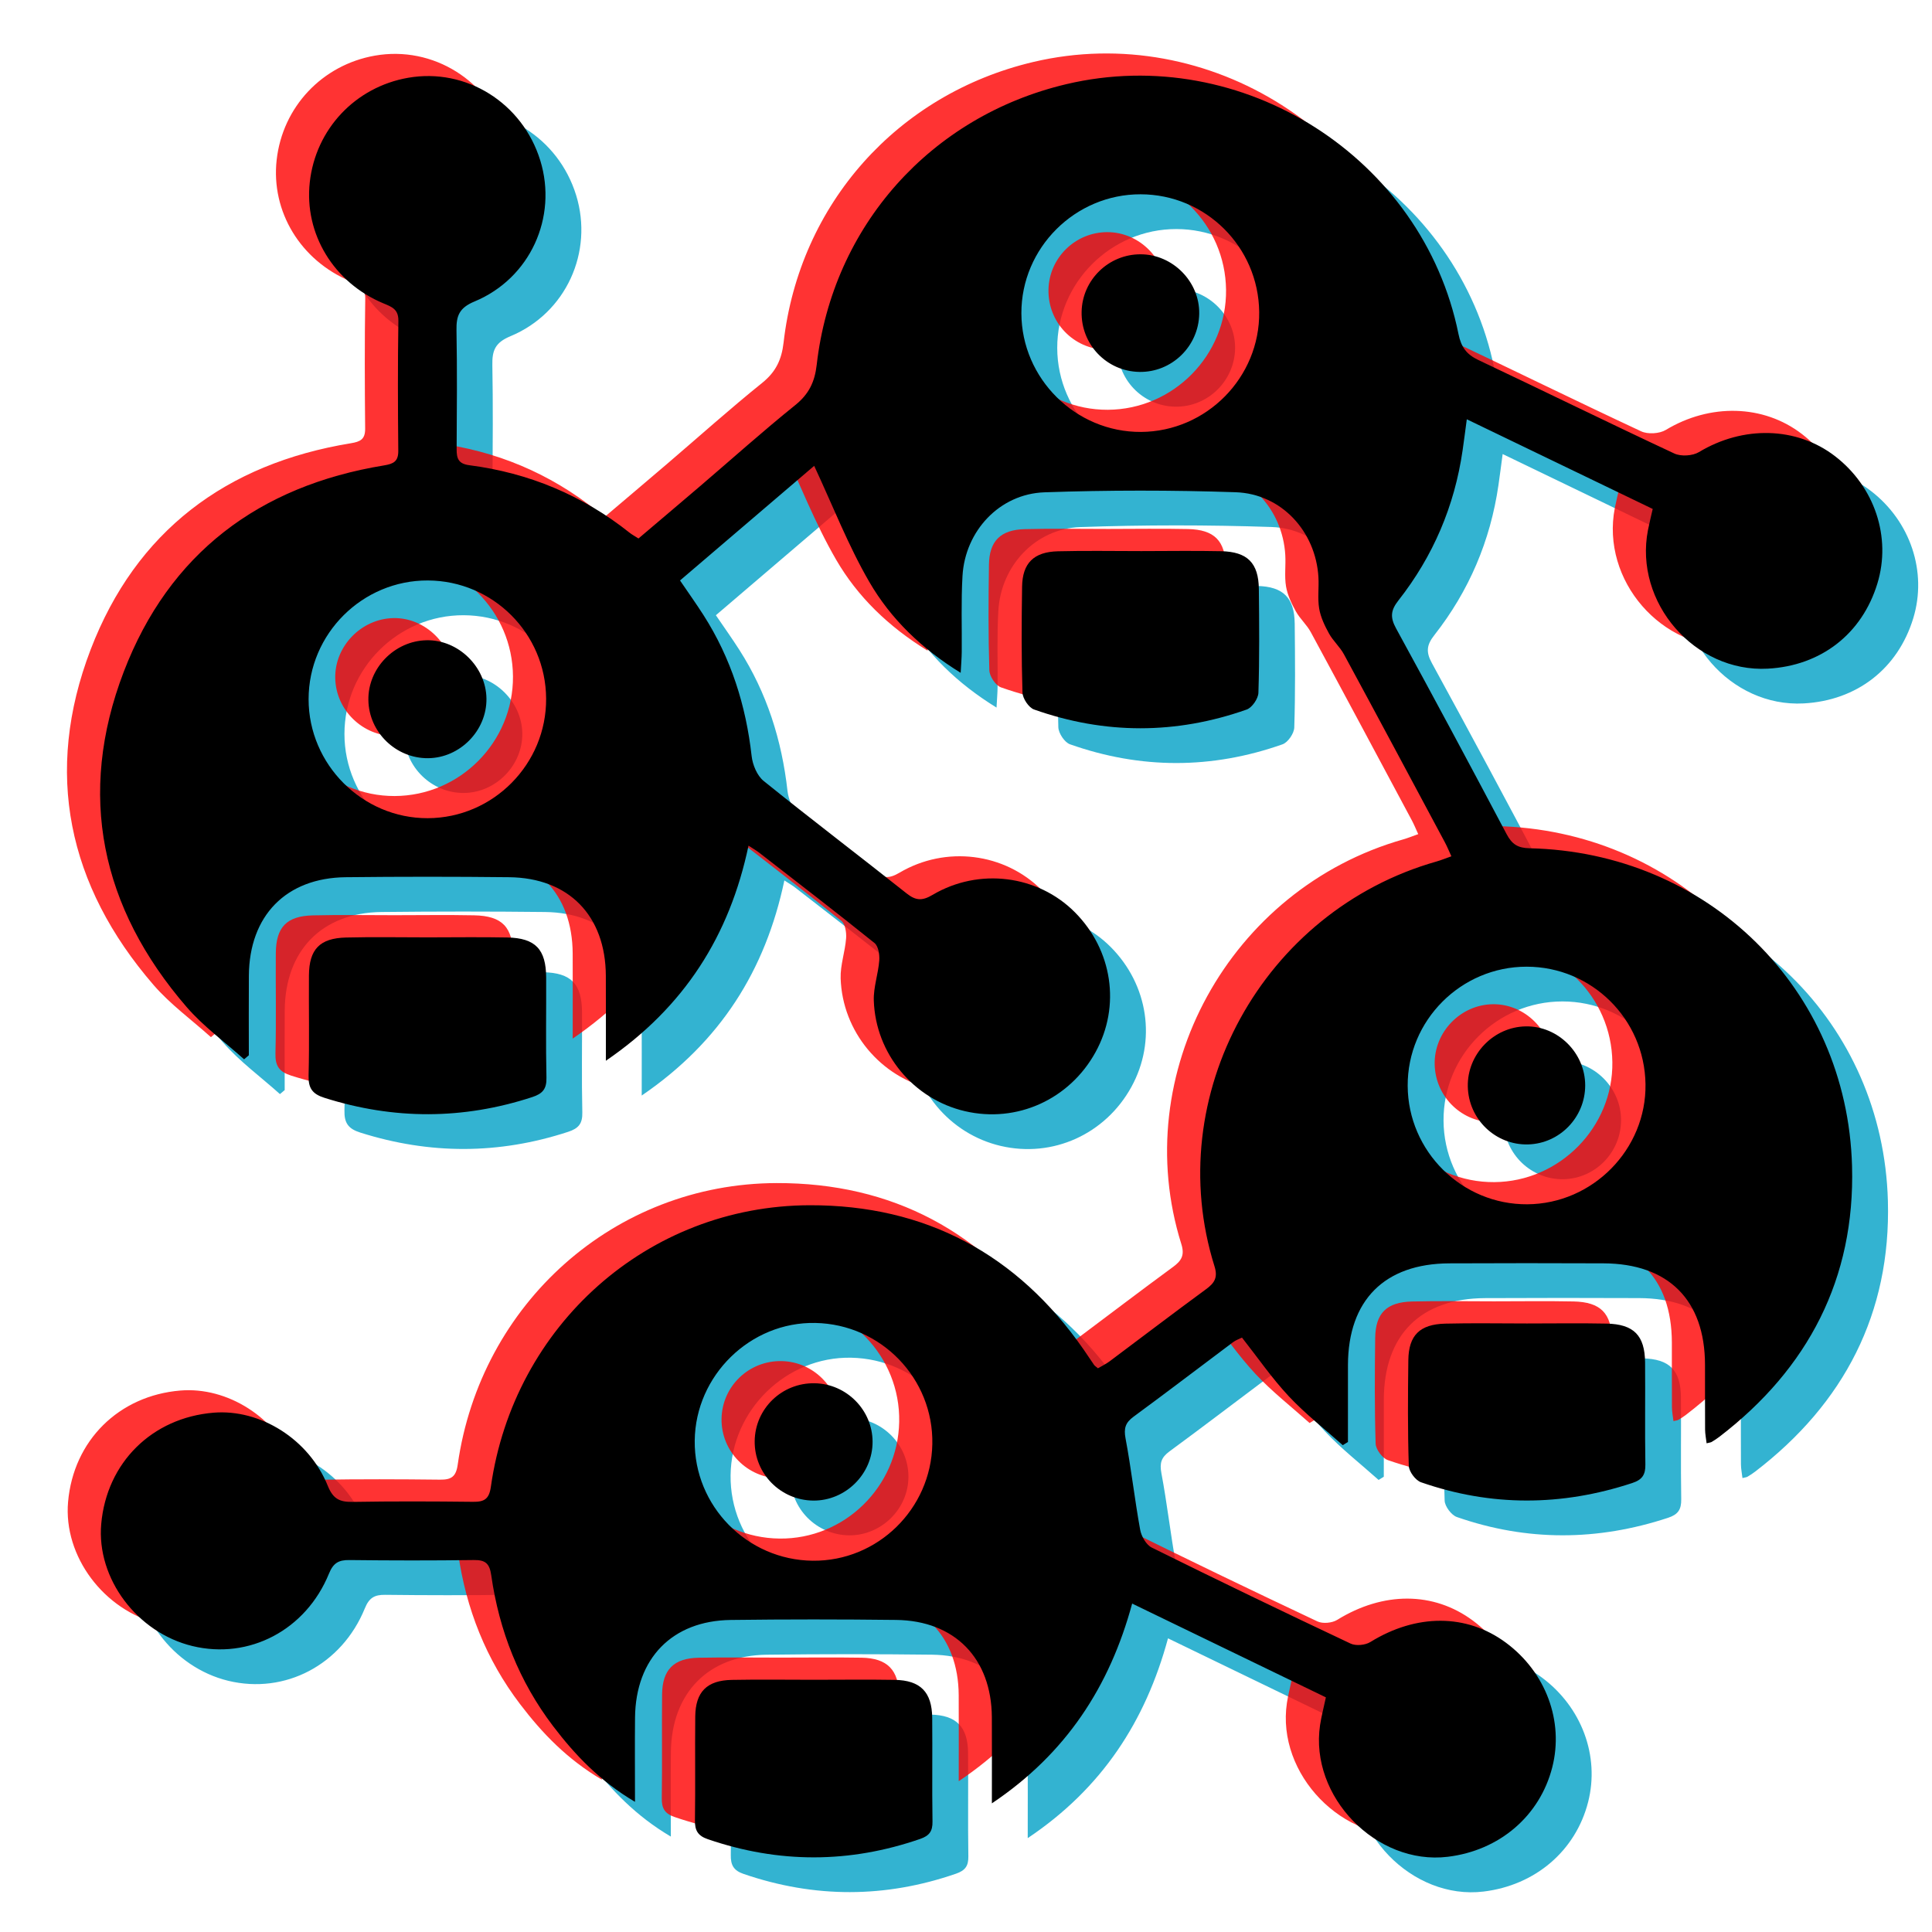 <?xml version="1.0" encoding="utf-8"?>
<!-- Generator: Adobe Illustrator 16.0.3, SVG Export Plug-In . SVG Version: 6.00 Build 0)  -->
<!DOCTYPE svg PUBLIC "-//W3C//DTD SVG 1.1//EN" "http://www.w3.org/Graphics/SVG/1.1/DTD/svg11.dtd">
<svg version="1.1" id="Capa_1" xmlns="http://www.w3.org/2000/svg" xmlns:xlink="http://www.w3.org/1999/xlink" x="0px" y="0px"
	 width="140px" height="140px" viewBox="0 0 140 140" enable-background="new 0 0 140 140" xml:space="preserve">
<g opacity="0.8">
	<path fill-rule="evenodd" clip-rule="evenodd" fill="#00A0C6" d="M122.36,39.399c-4.452-2.147-8.875-4.28-13.472-6.497
		c-0.117,0.869-0.204,1.563-0.305,2.254c-0.585,4.038-2.137,7.675-4.652,10.876c-0.558,0.71-0.607,1.221-0.173,2.015
		c2.711,4.955,5.379,9.934,8.02,14.927c0.386,0.73,0.817,0.995,1.651,1.013c12.906,0.284,23.024,10.158,23.375,23.037
		c0.223,8.129-3.164,14.664-9.611,19.609c-0.178,0.137-0.366,0.26-0.559,0.373c-0.07,0.045-0.167,0.047-0.369,0.1
		c-0.04-0.344-0.107-0.67-0.11-0.998c-0.011-1.568-0.001-3.139-0.006-4.709c-0.014-4.678-2.65-7.314-7.36-7.334
		c-3.724-0.016-7.445-0.016-11.168,0.002c-4.695,0.02-7.328,2.67-7.345,7.357c-0.006,1.863-0.001,3.725-0.001,5.588
		c-0.126,0.076-0.25,0.154-0.376,0.23c-1.312-1.172-2.711-2.264-3.909-3.541c-1.217-1.299-2.234-2.783-3.393-4.254
		c-0.189,0.094-0.438,0.178-0.64,0.326c-2.405,1.799-4.792,3.625-7.213,5.402c-0.59,0.434-0.723,0.84-0.585,1.576
		c0.414,2.195,0.66,4.422,1.06,6.619c0.085,0.477,0.437,1.092,0.84,1.293c4.78,2.367,9.586,4.684,14.411,6.957
		c0.382,0.18,1.058,0.115,1.426-0.111c3.331-2.059,6.972-2.068,9.829,0.047c2.888,2.141,4.207,5.686,3.357,9.025
		c-0.899,3.529-3.823,6.035-7.577,6.488c-5.173,0.627-10.02-4.367-9.251-9.541c0.092-0.615,0.255-1.219,0.423-2.012
		c-4.596-2.225-9.216-4.461-14.039-6.795c-1.63,6.016-4.788,10.875-10.165,14.477c0-2.24,0.01-4.238-0.002-6.236
		c-0.024-4.27-2.681-7.004-6.938-7.057c-3.991-0.047-7.983-0.049-11.975,0.002c-4.25,0.053-6.899,2.785-6.943,7.07
		c-0.02,1.955-0.003,3.914-0.003,6.109c-2.522-1.486-4.326-3.373-5.922-5.469c-2.47-3.242-3.924-6.928-4.494-10.947
		c-0.122-0.863-0.429-1.117-1.266-1.105c-3.005,0.041-6.01,0.037-9.014,0.002c-0.777-0.01-1.166,0.211-1.479,0.982
		c-1.672,4.098-5.789,6.244-9.898,5.248c-4.019-0.975-6.953-4.902-6.606-8.842c0.391-4.443,3.677-7.699,8.141-8.066
		c3.382-0.279,6.912,1.916,8.28,5.307c0.376,0.934,0.855,1.172,1.779,1.156c2.914-0.049,5.83-0.039,8.745-0.006
		c0.808,0.01,1.163-0.191,1.289-1.084c1.653-11.682,11.367-20.375,23.107-20.406c8.367-0.021,15.045,3.533,19.85,10.457
		c0.255,0.369,0.498,0.746,0.755,1.113c0.049,0.07,0.132,0.119,0.279,0.246c0.262-0.156,0.572-0.301,0.842-0.502
		c2.336-1.744,4.651-3.516,7.003-5.238c0.618-0.453,0.854-0.852,0.6-1.66c-3.873-12.344,3.507-25.751,16.087-29.324
		c0.336-0.096,0.661-0.23,1.08-0.378c-0.175-0.381-0.304-0.704-0.467-1.007c-2.432-4.545-4.86-9.093-7.316-13.626
		c-0.291-0.54-0.784-0.969-1.082-1.507c-0.312-0.565-0.607-1.18-0.714-1.807c-0.125-0.742-0.01-1.521-0.055-2.282
		c-0.195-3.317-2.681-6.041-6.001-6.153c-4.613-0.155-9.239-0.156-13.853,0.006c-3.253,0.115-5.748,2.799-5.938,6.058
		c-0.107,1.833-0.037,3.676-0.055,5.514c-0.004,0.429-0.043,0.859-0.077,1.508c-2.85-1.757-5.072-3.919-6.622-6.589
		c-1.531-2.639-2.644-5.521-3.993-8.409c-3.102,2.65-6.388,5.457-9.722,8.306c0.61,0.897,1.177,1.691,1.702,2.512
		c1.994,3.119,3.076,6.543,3.487,10.214c0.071,0.635,0.396,1.42,0.872,1.803c3.419,2.76,6.921,5.417,10.362,8.151
		c0.671,0.533,1.139,0.541,1.88,0.102c3.361-1.987,7.617-1.434,10.297,1.249c2.741,2.745,3.347,6.811,1.509,10.151
		c-1.888,3.43-5.701,5.154-9.464,4.275c-3.715-0.863-6.479-4.16-6.603-8.018c-0.032-0.963,0.324-1.933,0.396-2.907
		c0.031-0.418-0.065-1.032-0.345-1.258c-2.759-2.222-5.568-4.381-8.365-6.554c-0.173-0.134-0.366-0.243-0.765-0.503
		c-1.372,6.515-4.63,11.688-10.337,15.588c0-2.256,0.007-4.209-0.002-6.162c-0.019-4.347-2.682-7.09-7.008-7.138
		c-3.946-0.044-7.894-0.044-11.84,0c-4.323,0.048-6.988,2.786-7.019,7.134c-0.014,1.922-0.002,3.846-0.002,5.77
		c-0.116,0.098-0.23,0.193-0.345,0.291c-1.396-1.256-2.945-2.379-4.163-3.787C9.907,68.298,8.159,60.087,11.57,51.19
		c3.285-8.566,9.804-13.465,18.857-14.946c0.69-0.112,1.04-0.288,1.033-1.058c-0.029-3.139-0.041-6.279,0.007-9.418
		c0.013-0.845-0.479-1.015-1.086-1.267c-3.608-1.505-5.748-5.05-5.334-8.779c0.427-3.846,3.298-6.896,7.123-7.566
		c4.211-0.737,8.298,1.821,9.582,5.998c1.261,4.105-0.727,8.532-4.765,10.211c-1.115,0.463-1.328,1.044-1.309,2.089
		c0.052,2.87,0.028,5.741,0.011,8.611c-0.004,0.668,0.121,1.062,0.917,1.165c4.318,0.557,8.204,2.176,11.62,4.895
		c0.172,0.137,0.37,0.24,0.641,0.414c1.503-1.276,3.005-2.544,4.5-3.822c2.284-1.953,4.522-3.96,6.861-5.844
		c0.988-0.796,1.412-1.678,1.554-2.925c1.148-10.051,8.268-18.013,18.096-20.333c12.742-3.007,25.819,5.31,28.409,18.106
		c0.188,0.936,0.579,1.479,1.439,1.885c4.742,2.24,9.448,4.557,14.2,6.774c0.485,0.227,1.325,0.176,1.787-0.102
		c3.193-1.926,7.066-1.853,9.859,0.296c2.874,2.211,4.093,5.873,3.071,9.225c-1.115,3.657-4.083,5.963-7.941,6.173
		c-5.296,0.288-9.702-4.799-8.686-10.034C122.108,40.461,122.229,39.988,122.36,39.399z M113.278,89.785
		c4.741-0.033,8.629-3.988,8.559-8.705c-0.069-4.723-3.902-8.51-8.614-8.512c-4.757-0.002-8.643,3.893-8.619,8.635
		C104.629,85.953,108.538,89.82,113.278,89.785z M52.941,106.908c-0.054,4.738,3.796,8.658,8.553,8.707
		c4.689,0.049,8.573-3.74,8.665-8.453c0.093-4.748-3.711-8.686-8.479-8.777C56.975,98.293,52.994,102.178,52.941,106.908z
		 M85.28,33.818c4.747-0.027,8.618-3.954,8.564-8.691c-0.053-4.72-3.88-8.52-8.593-8.529c-4.749-0.009-8.652,3.888-8.64,8.624
		C76.627,29.956,80.55,33.845,85.28,33.818z M33.595,61.808c4.744-0.016,8.609-3.924,8.577-8.674
		c-0.031-4.714-3.85-8.528-8.563-8.552c-4.746-0.023-8.649,3.859-8.649,8.604C24.96,57.92,28.871,61.824,33.595,61.808z"/>
	<path fill-rule="evenodd" clip-rule="evenodd" fill="#00A0C6" d="M61.532,124.242c1.969,0,3.938-0.027,5.907,0.006
		c1.856,0.031,2.691,0.883,2.71,2.748c0.024,2.506-0.018,5.014,0.021,7.52c0.012,0.697-0.227,1.025-0.88,1.254
		c-5.135,1.779-10.258,1.785-15.4,0.025c-0.722-0.246-0.946-0.635-0.934-1.371c0.038-2.506-0.004-5.012,0.022-7.518
		c0.019-1.789,0.846-2.623,2.646-2.656C57.593,124.213,59.563,124.242,61.532,124.242z"/>
	<path fill-rule="evenodd" clip-rule="evenodd" fill="#00A0C6" d="M33.583,70.443c1.924,0,3.85-0.029,5.772,0.008
		c2.044,0.04,2.812,0.852,2.821,2.91c0.011,2.416-0.034,4.834,0.021,7.248c0.02,0.822-0.279,1.164-1.035,1.41
		c-5.016,1.641-10.016,1.645-15.045,0.055c-0.885-0.279-1.181-0.701-1.157-1.621c0.063-2.416,0.008-4.832,0.026-7.249
		c0.014-1.896,0.78-2.702,2.69-2.749C29.644,70.407,31.613,70.444,33.583,70.443z"/>
	<path fill-rule="evenodd" clip-rule="evenodd" fill="#00A0C6" d="M85.311,42.453c1.927-0.001,3.855-0.033,5.781,0.008
		c1.901,0.041,2.706,0.852,2.728,2.734c0.027,2.509,0.048,5.02-0.032,7.527c-0.014,0.425-0.461,1.077-0.852,1.214
		c-5.124,1.808-10.28,1.809-15.403-0.003c-0.39-0.138-0.829-0.802-0.842-1.233c-0.08-2.551-0.066-5.107-0.028-7.661
		c0.025-1.713,0.844-2.528,2.6-2.572C81.276,42.415,83.295,42.454,85.311,42.453z"/>
	<path fill-rule="evenodd" clip-rule="evenodd" fill="#00A0C6" d="M113.238,98.424c1.927,0,3.853-0.031,5.779,0.008
		c1.972,0.041,2.772,0.859,2.79,2.814c0.021,2.465-0.021,4.93,0.021,7.395c0.012,0.748-0.229,1.107-0.958,1.346
		c-5.112,1.684-10.217,1.713-15.299-0.057c-0.399-0.139-0.873-0.773-0.887-1.193c-0.082-2.551-0.065-5.107-0.033-7.66
		c0.025-1.795,0.826-2.594,2.671-2.641C109.294,98.387,111.267,98.424,113.238,98.424z"/>
	<path fill-rule="evenodd" clip-rule="evenodd" fill="#00A0C6" d="M113.173,76.895c2.33-0.033,4.296,1.926,4.295,4.275
		c-0.002,2.316-1.847,4.221-4.144,4.279c-2.355,0.057-4.313-1.824-4.362-4.195C108.913,78.916,110.835,76.926,113.173,76.895z"/>
	<path fill-rule="evenodd" clip-rule="evenodd" fill="#00A0C6" d="M57.286,106.945c0.029-2.359,1.98-4.236,4.354-4.191
		c2.306,0.045,4.181,1.941,4.189,4.236c0.01,2.336-1.959,4.287-4.299,4.266C59.158,111.232,57.257,109.303,57.286,106.945z"/>
	<path fill-rule="evenodd" clip-rule="evenodd" fill="#00A0C6" d="M89.499,25.256c-0.037,2.359-1.997,4.26-4.347,4.213
		c-2.369-0.048-4.227-1.992-4.175-4.368c0.051-2.303,1.954-4.156,4.265-4.155C87.578,20.946,89.536,22.928,89.499,25.256z"/>
	<path fill-rule="evenodd" clip-rule="evenodd" fill="#00A0C6" d="M33.512,48.914c2.291-0.044,4.305,1.918,4.336,4.226
		c0.032,2.314-1.911,4.299-4.226,4.321c-2.336,0.021-4.293-1.881-4.33-4.21C29.256,50.942,31.187,48.958,33.512,48.914z"/>
</g>
<g opacity="0.8">
	<path fill-rule="evenodd" clip-rule="evenodd" fill="#FF0000" d="M117.36,35.274c-4.452-2.147-8.875-4.28-13.472-6.497
		c-0.117,0.869-0.204,1.563-0.305,2.254c-0.585,4.038-2.137,7.675-4.652,10.876c-0.558,0.71-0.607,1.221-0.173,2.015
		c2.711,4.955,5.379,9.934,8.02,14.927c0.386,0.73,0.817,0.995,1.651,1.013c12.906,0.284,23.024,10.158,23.375,23.037
		c0.223,8.128-3.164,14.663-9.611,19.609c-0.178,0.136-0.366,0.259-0.559,0.373c-0.07,0.045-0.167,0.047-0.369,0.099
		c-0.04-0.343-0.107-0.67-0.11-0.998c-0.011-1.568-0.001-3.139-0.006-4.708c-0.014-4.678-2.65-7.315-7.36-7.334
		c-3.724-0.016-7.445-0.016-11.168,0.001c-4.695,0.021-7.328,2.67-7.345,7.357c-0.006,1.863-0.001,3.726-0.001,5.589
		c-0.126,0.076-0.25,0.153-0.376,0.23c-1.312-1.173-2.711-2.264-3.909-3.542c-1.217-1.299-2.234-2.783-3.393-4.254
		c-0.189,0.095-0.438,0.178-0.64,0.327c-2.405,1.799-4.792,3.625-7.213,5.402c-0.59,0.433-0.723,0.839-0.585,1.575
		c0.414,2.196,0.66,4.422,1.06,6.619c0.085,0.477,0.437,1.093,0.84,1.293c4.78,2.367,9.586,4.684,14.411,6.958
		c0.382,0.18,1.058,0.115,1.426-0.112c3.331-2.059,6.972-2.068,9.829,0.048c2.888,2.14,4.207,5.685,3.357,9.024
		c-0.899,3.53-3.823,6.035-7.577,6.489c-5.173,0.626-10.02-4.368-9.251-9.541c0.092-0.616,0.255-1.22,0.423-2.012
		c-4.596-2.225-9.216-4.461-14.039-6.796c-1.63,6.016-4.788,10.875-10.165,14.477c0-2.239,0.01-4.237-0.002-6.236
		c-0.024-4.269-2.682-7.003-6.938-7.056c-3.991-0.047-7.983-0.049-11.975,0.002c-4.25,0.053-6.899,2.784-6.943,7.069
		c-0.02,1.956-0.003,3.914-0.003,6.11c-2.522-1.486-4.326-3.373-5.922-5.469c-2.47-3.243-3.924-6.928-4.494-10.948
		c-0.122-0.862-0.429-1.116-1.266-1.104c-3.005,0.041-6.01,0.037-9.014,0.001c-0.777-0.01-1.166,0.212-1.479,0.982
		c-1.672,4.099-5.789,6.245-9.898,5.249c-4.019-0.975-6.953-4.902-6.606-8.842c0.391-4.443,3.677-7.699,8.141-8.067
		c3.382-0.279,6.912,1.916,8.28,5.307c0.376,0.934,0.855,1.172,1.779,1.157c2.914-0.049,5.83-0.039,8.745-0.006
		c0.808,0.009,1.163-0.192,1.289-1.085c1.653-11.682,11.367-20.375,23.107-20.406c8.368-0.021,15.045,3.533,19.85,10.458
		c0.255,0.369,0.498,0.745,0.755,1.113c0.049,0.069,0.132,0.118,0.279,0.245c0.262-0.155,0.572-0.301,0.842-0.502
		c2.336-1.744,4.651-3.515,7.003-5.237c0.618-0.453,0.854-0.852,0.6-1.66c-3.873-12.345,3.507-25.752,16.087-29.324
		c0.336-0.096,0.661-0.23,1.08-0.378c-0.175-0.381-0.304-0.704-0.467-1.007c-2.432-4.545-4.86-9.093-7.316-13.626
		c-0.291-0.54-0.784-0.969-1.082-1.507c-0.312-0.565-0.607-1.18-0.714-1.807c-0.125-0.742-0.01-1.521-0.055-2.282
		c-0.195-3.317-2.681-6.041-6.001-6.153c-4.613-0.155-9.239-0.156-13.853,0.006c-3.253,0.115-5.748,2.799-5.938,6.058
		c-0.107,1.833-0.037,3.676-0.055,5.514c-0.004,0.429-0.043,0.859-0.077,1.508c-2.851-1.757-5.071-3.919-6.622-6.589
		c-1.531-2.639-2.644-5.521-3.993-8.409c-3.102,2.65-6.388,5.457-9.722,8.306c0.61,0.897,1.177,1.691,1.702,2.512
		c1.994,3.119,3.076,6.543,3.487,10.214c0.071,0.635,0.396,1.42,0.872,1.803c3.419,2.76,6.922,5.417,10.361,8.151
		c0.672,0.533,1.14,0.54,1.881,0.103c3.361-1.987,7.617-1.435,10.297,1.248c2.741,2.745,3.347,6.812,1.509,10.151
		c-1.888,3.43-5.701,5.153-9.464,4.275c-3.715-0.864-6.479-4.16-6.604-8.018c-0.031-0.963,0.324-1.933,0.396-2.907
		c0.031-0.418-0.064-1.033-0.345-1.258c-2.759-2.223-5.568-4.381-8.365-6.555c-0.173-0.134-0.366-0.243-0.765-0.503
		c-1.372,6.515-4.63,11.688-10.337,15.588c0-2.256,0.007-4.209-0.002-6.162c-0.019-4.348-2.682-7.091-7.008-7.139
		c-3.946-0.044-7.894-0.044-11.84,0c-4.323,0.048-6.988,2.786-7.019,7.134c-0.014,1.923-0.002,3.846-0.002,5.77
		c-0.116,0.098-0.23,0.194-0.345,0.292c-1.396-1.256-2.945-2.379-4.163-3.788C4.907,64.174,3.159,55.963,6.57,47.065
		c3.285-8.566,9.804-13.465,18.857-14.946c0.69-0.112,1.04-0.288,1.033-1.058c-0.029-3.139-0.041-6.279,0.007-9.418
		c0.013-0.845-0.479-1.015-1.086-1.267c-3.608-1.505-5.748-5.05-5.334-8.779c0.427-3.846,3.298-6.896,7.123-7.566
		c4.211-0.737,8.298,1.821,9.582,5.998c1.261,4.105-0.727,8.532-4.765,10.211c-1.115,0.463-1.328,1.044-1.309,2.089
		c0.052,2.87,0.028,5.741,0.011,8.611c-0.004,0.668,0.121,1.062,0.917,1.165c4.318,0.557,8.204,2.176,11.62,4.895
		c0.172,0.137,0.37,0.24,0.641,0.414c1.503-1.276,3.005-2.544,4.5-3.822c2.284-1.953,4.522-3.96,6.861-5.844
		c0.988-0.796,1.412-1.678,1.554-2.925c1.148-10.051,8.267-18.013,18.096-20.333c12.742-3.007,25.819,5.31,28.409,18.106
		c0.188,0.936,0.579,1.479,1.439,1.885c4.742,2.24,9.448,4.557,14.2,6.774c0.485,0.227,1.325,0.176,1.787-0.102
		c3.193-1.926,7.066-1.853,9.859,0.296c2.874,2.211,4.093,5.873,3.071,9.225c-1.115,3.657-4.083,5.963-7.941,6.173
		c-5.296,0.288-9.702-4.799-8.686-10.034C117.108,36.336,117.229,35.864,117.36,35.274z M108.278,85.661
		c4.741-0.034,8.629-3.988,8.559-8.706c-0.069-4.723-3.902-8.509-8.614-8.511c-4.757-0.002-8.643,3.892-8.619,8.635
		C99.629,81.828,103.538,85.695,108.278,85.661z M47.941,102.784c-0.054,4.738,3.796,8.658,8.553,8.706
		c4.689,0.049,8.573-3.74,8.665-8.453c0.093-4.747-3.712-8.686-8.479-8.777C51.975,94.169,47.994,98.053,47.941,102.784z
		 M80.28,29.694c4.747-0.027,8.618-3.954,8.564-8.691c-0.053-4.72-3.88-8.52-8.593-8.529c-4.749-0.009-8.652,3.888-8.64,8.624
		C71.627,25.831,75.55,29.721,80.28,29.694z M28.595,57.683c4.744-0.016,8.609-3.924,8.577-8.674
		c-0.031-4.714-3.85-8.528-8.563-8.552c-4.746-0.023-8.649,3.859-8.649,8.604C19.96,53.795,23.871,57.699,28.595,57.683z"/>
	<path fill-rule="evenodd" clip-rule="evenodd" fill="#FF0000" d="M56.532,120.117c1.969,0,3.938-0.026,5.907,0.007
		c1.856,0.031,2.691,0.882,2.71,2.748c0.024,2.506-0.018,5.013,0.021,7.52c0.012,0.696-0.228,1.025-0.881,1.253
		c-5.135,1.779-10.258,1.786-15.4,0.025c-0.722-0.246-0.946-0.634-0.934-1.37c0.038-2.506-0.004-5.012,0.022-7.519
		c0.019-1.788,0.846-2.622,2.646-2.655C52.593,120.089,54.563,120.117,56.532,120.117z"/>
	<path fill-rule="evenodd" clip-rule="evenodd" fill="#FF0000" d="M28.583,66.319c1.924-0.001,3.85-0.03,5.772,0.008
		c2.044,0.04,2.812,0.852,2.821,2.909c0.011,2.416-0.034,4.834,0.021,7.248c0.02,0.822-0.279,1.164-1.035,1.411
		c-5.016,1.64-10.016,1.644-15.045,0.054c-0.885-0.279-1.181-0.701-1.157-1.621c0.063-2.415,0.008-4.832,0.026-7.248
		c0.014-1.896,0.78-2.703,2.69-2.749C24.644,66.283,26.613,66.32,28.583,66.319z"/>
	<path fill-rule="evenodd" clip-rule="evenodd" fill="#FF0000" d="M80.311,38.329c1.927-0.001,3.855-0.033,5.781,0.008
		c1.901,0.041,2.706,0.852,2.728,2.734c0.027,2.509,0.048,5.02-0.032,7.527c-0.014,0.425-0.461,1.077-0.852,1.214
		c-5.124,1.808-10.28,1.809-15.403-0.003c-0.39-0.138-0.829-0.802-0.842-1.233c-0.08-2.551-0.066-5.107-0.028-7.661
		c0.025-1.713,0.844-2.528,2.6-2.572C76.276,38.291,78.295,38.33,80.311,38.329z"/>
	<path fill-rule="evenodd" clip-rule="evenodd" fill="#FF0000" d="M108.238,94.299c1.927,0,3.853-0.03,5.779,0.009
		c1.972,0.04,2.772,0.858,2.79,2.814c0.021,2.464-0.021,4.93,0.021,7.394c0.012,0.748-0.229,1.108-0.958,1.347
		c-5.112,1.683-10.217,1.712-15.299-0.057c-0.399-0.139-0.873-0.774-0.887-1.193c-0.082-2.552-0.065-5.108-0.033-7.661
		c0.025-1.795,0.826-2.594,2.671-2.641C104.294,94.262,106.267,94.299,108.238,94.299z"/>
	<path fill-rule="evenodd" clip-rule="evenodd" fill="#FF0000" d="M108.173,72.77c2.33-0.032,4.296,1.927,4.295,4.276
		c-0.002,2.315-1.847,4.22-4.144,4.278c-2.355,0.058-4.313-1.823-4.362-4.195C103.913,74.791,105.835,72.802,108.173,72.77z"/>
	<path fill-rule="evenodd" clip-rule="evenodd" fill="#FF0000" d="M52.286,102.821c0.029-2.359,1.98-4.237,4.354-4.191
		c2.306,0.044,4.181,1.94,4.189,4.235c0.01,2.337-1.959,4.288-4.299,4.267C54.158,107.108,52.257,105.179,52.286,102.821z"/>
	<path fill-rule="evenodd" clip-rule="evenodd" fill="#FF0000" d="M84.499,21.132c-0.037,2.359-1.997,4.26-4.347,4.213
		c-2.369-0.048-4.227-1.992-4.175-4.368c0.051-2.303,1.954-4.156,4.265-4.155C82.578,16.822,84.536,18.803,84.499,21.132z"/>
	<path fill-rule="evenodd" clip-rule="evenodd" fill="#FF0000" d="M28.512,44.789c2.291-0.044,4.305,1.918,4.336,4.226
		c0.032,2.314-1.911,4.299-4.226,4.321c-2.336,0.021-4.293-1.881-4.33-4.21C24.256,46.818,26.187,44.834,28.512,44.789z"/>
</g>
<g>
	<path fill-rule="evenodd" clip-rule="evenodd" d="M119.762,36.88c-4.452-2.147-8.875-4.28-13.472-6.497
		c-0.117,0.869-0.204,1.563-0.305,2.254c-0.585,4.038-2.137,7.675-4.652,10.876c-0.558,0.71-0.607,1.221-0.173,2.015
		c2.711,4.955,5.379,9.934,8.02,14.927c0.386,0.73,0.817,0.995,1.651,1.013c12.906,0.284,23.024,10.158,23.375,23.037
		c0.223,8.128-3.164,14.663-9.611,19.609c-0.178,0.136-0.366,0.259-0.559,0.373c-0.07,0.045-0.167,0.047-0.369,0.099
		c-0.04-0.343-0.107-0.67-0.11-0.998c-0.011-1.568-0.001-3.139-0.006-4.708c-0.014-4.678-2.65-7.315-7.36-7.334
		c-3.724-0.016-7.445-0.016-11.168,0.001c-4.695,0.021-7.328,2.67-7.345,7.357c-0.006,1.863-0.001,3.726-0.001,5.589
		c-0.126,0.076-0.25,0.153-0.376,0.23c-1.312-1.173-2.711-2.264-3.909-3.542c-1.217-1.299-2.234-2.783-3.393-4.254
		c-0.189,0.095-0.438,0.178-0.64,0.327c-2.405,1.799-4.792,3.625-7.213,5.402c-0.59,0.433-0.723,0.839-0.585,1.575
		c0.414,2.196,0.66,4.422,1.06,6.619c0.085,0.477,0.437,1.093,0.84,1.293c4.78,2.367,9.586,4.684,14.411,6.958
		c0.382,0.18,1.058,0.115,1.426-0.112c3.331-2.059,6.972-2.068,9.829,0.048c2.888,2.14,4.207,5.685,3.357,9.024
		c-0.899,3.53-3.823,6.035-7.577,6.489c-5.173,0.626-10.02-4.368-9.251-9.541c0.092-0.616,0.255-1.22,0.423-2.012
		c-4.596-2.225-9.216-4.461-14.039-6.796c-1.63,6.016-4.788,10.875-10.165,14.477c0-2.239,0.01-4.237-0.002-6.236
		c-0.024-4.269-2.681-7.003-6.938-7.056c-3.991-0.047-7.983-0.049-11.975,0.002c-4.25,0.053-6.899,2.784-6.943,7.069
		c-0.02,1.956-0.003,3.914-0.003,6.11c-2.522-1.486-4.326-3.373-5.922-5.469c-2.47-3.243-3.924-6.928-4.494-10.948
		c-0.122-0.862-0.429-1.116-1.266-1.104c-3.005,0.041-6.01,0.037-9.014,0.001c-0.777-0.01-1.166,0.212-1.479,0.982
		c-1.672,4.099-5.789,6.245-9.898,5.249c-4.019-0.975-6.953-4.902-6.606-8.842c0.391-4.443,3.677-7.699,8.141-8.067
		c3.382-0.279,6.912,1.916,8.28,5.307c0.376,0.934,0.855,1.172,1.779,1.157c2.914-0.049,5.83-0.039,8.745-0.006
		c0.808,0.009,1.163-0.192,1.289-1.085c1.653-11.682,11.367-20.375,23.107-20.406c8.367-0.021,15.045,3.533,19.85,10.458
		c0.255,0.369,0.498,0.745,0.755,1.113c0.049,0.069,0.132,0.118,0.279,0.245c0.262-0.155,0.572-0.301,0.842-0.502
		c2.336-1.744,4.651-3.515,7.003-5.237c0.618-0.453,0.854-0.852,0.6-1.66c-3.873-12.345,3.507-25.752,16.087-29.324
		c0.336-0.096,0.661-0.23,1.08-0.378c-0.175-0.381-0.304-0.704-0.467-1.007c-2.432-4.545-4.86-9.093-7.316-13.626
		c-0.291-0.54-0.784-0.969-1.082-1.507c-0.312-0.565-0.607-1.18-0.714-1.807c-0.125-0.742-0.01-1.521-0.055-2.282
		c-0.195-3.317-2.681-6.041-6.001-6.153c-4.613-0.155-9.239-0.156-13.853,0.006c-3.253,0.115-5.748,2.799-5.938,6.058
		c-0.107,1.833-0.037,3.676-0.055,5.514c-0.004,0.429-0.042,0.859-0.077,1.508c-2.85-1.757-5.072-3.919-6.622-6.589
		c-1.531-2.639-2.644-5.521-3.993-8.409c-3.102,2.65-6.388,5.457-9.722,8.306c0.61,0.897,1.177,1.691,1.702,2.512
		c1.994,3.119,3.076,6.543,3.487,10.214c0.071,0.635,0.396,1.42,0.872,1.803c3.419,2.76,6.921,5.417,10.362,8.151
		c0.671,0.533,1.139,0.541,1.88,0.102c3.361-1.987,7.617-1.434,10.297,1.249c2.741,2.745,3.347,6.812,1.509,10.151
		c-1.888,3.43-5.701,5.153-9.463,4.275c-3.716-0.864-6.479-4.16-6.604-8.018c-0.032-0.963,0.324-1.933,0.396-2.908
		c0.031-0.418-0.065-1.032-0.345-1.258c-2.759-2.222-5.568-4.381-8.365-6.554c-0.173-0.134-0.366-0.243-0.765-0.503
		c-1.372,6.515-4.63,11.688-10.337,15.588c0-2.256,0.007-4.209-0.002-6.162c-0.019-4.348-2.682-7.091-7.008-7.139
		c-3.946-0.044-7.894-0.044-11.84,0c-4.323,0.048-6.988,2.786-7.019,7.134c-0.014,1.922-0.002,3.845-0.002,5.769
		c-0.116,0.098-0.23,0.194-0.345,0.292c-1.396-1.256-2.945-2.379-4.163-3.788C7.308,65.779,5.56,57.568,8.971,48.671
		c3.285-8.566,9.804-13.465,18.857-14.946c0.69-0.112,1.04-0.288,1.033-1.058c-0.029-3.139-0.041-6.279,0.007-9.418
		c0.013-0.845-0.479-1.015-1.086-1.267c-3.608-1.505-5.748-5.05-5.334-8.779c0.427-3.846,3.298-6.896,7.123-7.566
		c4.211-0.737,8.298,1.821,9.582,5.998c1.261,4.105-0.727,8.532-4.765,10.211c-1.115,0.463-1.328,1.044-1.309,2.089
		c0.052,2.87,0.028,5.741,0.011,8.611c-0.004,0.668,0.121,1.062,0.917,1.165c4.318,0.557,8.204,2.176,11.62,4.895
		c0.172,0.137,0.37,0.24,0.641,0.414c1.503-1.276,3.005-2.544,4.5-3.822c2.284-1.953,4.522-3.96,6.861-5.844
		c0.988-0.796,1.412-1.678,1.554-2.925C60.33,16.378,67.45,8.416,77.278,6.097c12.742-3.007,25.819,5.31,28.409,18.106
		c0.188,0.936,0.579,1.479,1.439,1.885c4.742,2.24,9.448,4.557,14.2,6.774c0.485,0.227,1.325,0.176,1.787-0.102
		c3.193-1.926,7.066-1.853,9.859,0.296c2.874,2.211,4.093,5.873,3.071,9.225c-1.115,3.657-4.083,5.963-7.941,6.173
		c-5.296,0.288-9.702-4.799-8.686-10.034C119.51,37.942,119.63,37.469,119.762,36.88z M110.68,87.267
		c4.741-0.034,8.629-3.988,8.559-8.706c-0.069-4.723-3.902-8.509-8.614-8.511c-4.757-0.002-8.643,3.892-8.619,8.635
		C102.03,83.434,105.939,87.301,110.68,87.267z M50.342,104.39c-0.054,4.738,3.796,8.658,8.553,8.706
		c4.689,0.049,8.573-3.74,8.665-8.453c0.093-4.747-3.711-8.686-8.479-8.777C54.376,95.774,50.396,99.658,50.342,104.39z
		 M82.682,31.299c4.747-0.027,8.618-3.954,8.564-8.691c-0.053-4.72-3.88-8.52-8.593-8.529c-4.749-0.009-8.652,3.888-8.64,8.624
		C74.028,27.437,77.951,31.326,82.682,31.299z M30.997,59.289c4.744-0.016,8.609-3.924,8.577-8.674
		c-0.031-4.714-3.85-8.528-8.563-8.552c-4.746-0.023-8.649,3.859-8.649,8.604C22.362,55.401,26.272,59.305,30.997,59.289z"/>
	<path fill-rule="evenodd" clip-rule="evenodd" d="M58.934,121.723c1.969,0,3.938-0.026,5.907,0.007
		c1.856,0.031,2.691,0.882,2.71,2.748c0.024,2.506-0.018,5.013,0.021,7.52c0.012,0.696-0.227,1.025-0.88,1.253
		c-5.135,1.779-10.258,1.786-15.4,0.025c-0.722-0.246-0.946-0.634-0.934-1.37c0.038-2.506-0.004-5.012,0.022-7.519
		c0.019-1.788,0.846-2.622,2.646-2.655C54.995,121.694,56.964,121.723,58.934,121.723z"/>
	<path fill-rule="evenodd" clip-rule="evenodd" d="M30.984,67.925c1.924,0,3.85-0.03,5.772,0.008
		c2.044,0.04,2.812,0.852,2.821,2.909c0.011,2.416-0.034,4.834,0.021,7.248c0.02,0.822-0.279,1.164-1.035,1.411
		c-5.016,1.64-10.016,1.644-15.045,0.054c-0.885-0.279-1.181-0.701-1.157-1.621c0.063-2.415,0.008-4.832,0.026-7.249
		c0.014-1.896,0.78-2.702,2.69-2.749C27.045,67.888,29.015,67.925,30.984,67.925z"/>
	<path fill-rule="evenodd" clip-rule="evenodd" d="M82.712,39.934c1.927-0.001,3.855-0.033,5.781,0.008
		c1.901,0.041,2.706,0.852,2.728,2.734c0.027,2.509,0.048,5.02-0.032,7.527c-0.014,0.425-0.461,1.077-0.852,1.214
		c-5.124,1.808-10.28,1.809-15.403-0.003c-0.39-0.138-0.829-0.802-0.842-1.233c-0.08-2.551-0.066-5.107-0.028-7.661
		c0.025-1.713,0.844-2.528,2.6-2.572C78.678,39.896,80.696,39.935,82.712,39.934z"/>
	<path fill-rule="evenodd" clip-rule="evenodd" d="M110.64,95.904c1.927,0,3.853-0.03,5.779,0.009
		c1.972,0.04,2.772,0.858,2.79,2.814c0.021,2.464-0.021,4.93,0.021,7.394c0.012,0.748-0.229,1.108-0.958,1.347
		c-5.112,1.683-10.217,1.712-15.299-0.057c-0.399-0.139-0.873-0.774-0.887-1.193c-0.082-2.552-0.065-5.108-0.033-7.661
		c0.025-1.795,0.826-2.594,2.671-2.641C106.695,95.867,108.668,95.904,110.64,95.904z"/>
	<path fill-rule="evenodd" clip-rule="evenodd" d="M110.574,74.375c2.33-0.032,4.296,1.927,4.295,4.276
		c-0.002,2.315-1.847,4.22-4.144,4.278c-2.355,0.058-4.313-1.823-4.362-4.195C106.314,76.396,108.236,74.407,110.574,74.375z"/>
	<path fill-rule="evenodd" clip-rule="evenodd" d="M54.687,104.427c0.029-2.359,1.98-4.237,4.354-4.191
		c2.306,0.044,4.181,1.94,4.189,4.235c0.01,2.337-1.959,4.288-4.299,4.267C56.56,108.714,54.659,106.784,54.687,104.427z"/>
	<path fill-rule="evenodd" clip-rule="evenodd" d="M86.9,22.737c-0.037,2.359-1.997,4.26-4.347,4.213
		c-2.369-0.048-4.227-1.992-4.175-4.368c0.051-2.303,1.954-4.156,4.265-4.155C84.979,18.427,86.938,20.409,86.9,22.737z"/>
	<path fill-rule="evenodd" clip-rule="evenodd" d="M30.914,46.395c2.291-0.044,4.305,1.918,4.336,4.226
		c0.032,2.314-1.911,4.299-4.226,4.321c-2.336,0.021-4.293-1.881-4.33-4.21C26.657,48.423,28.588,46.439,30.914,46.395z"/>
</g>
<g>
</g>
<g>
</g>
<g>
</g>
<g>
</g>
<g>
</g>
<g>
</g>
</svg>
